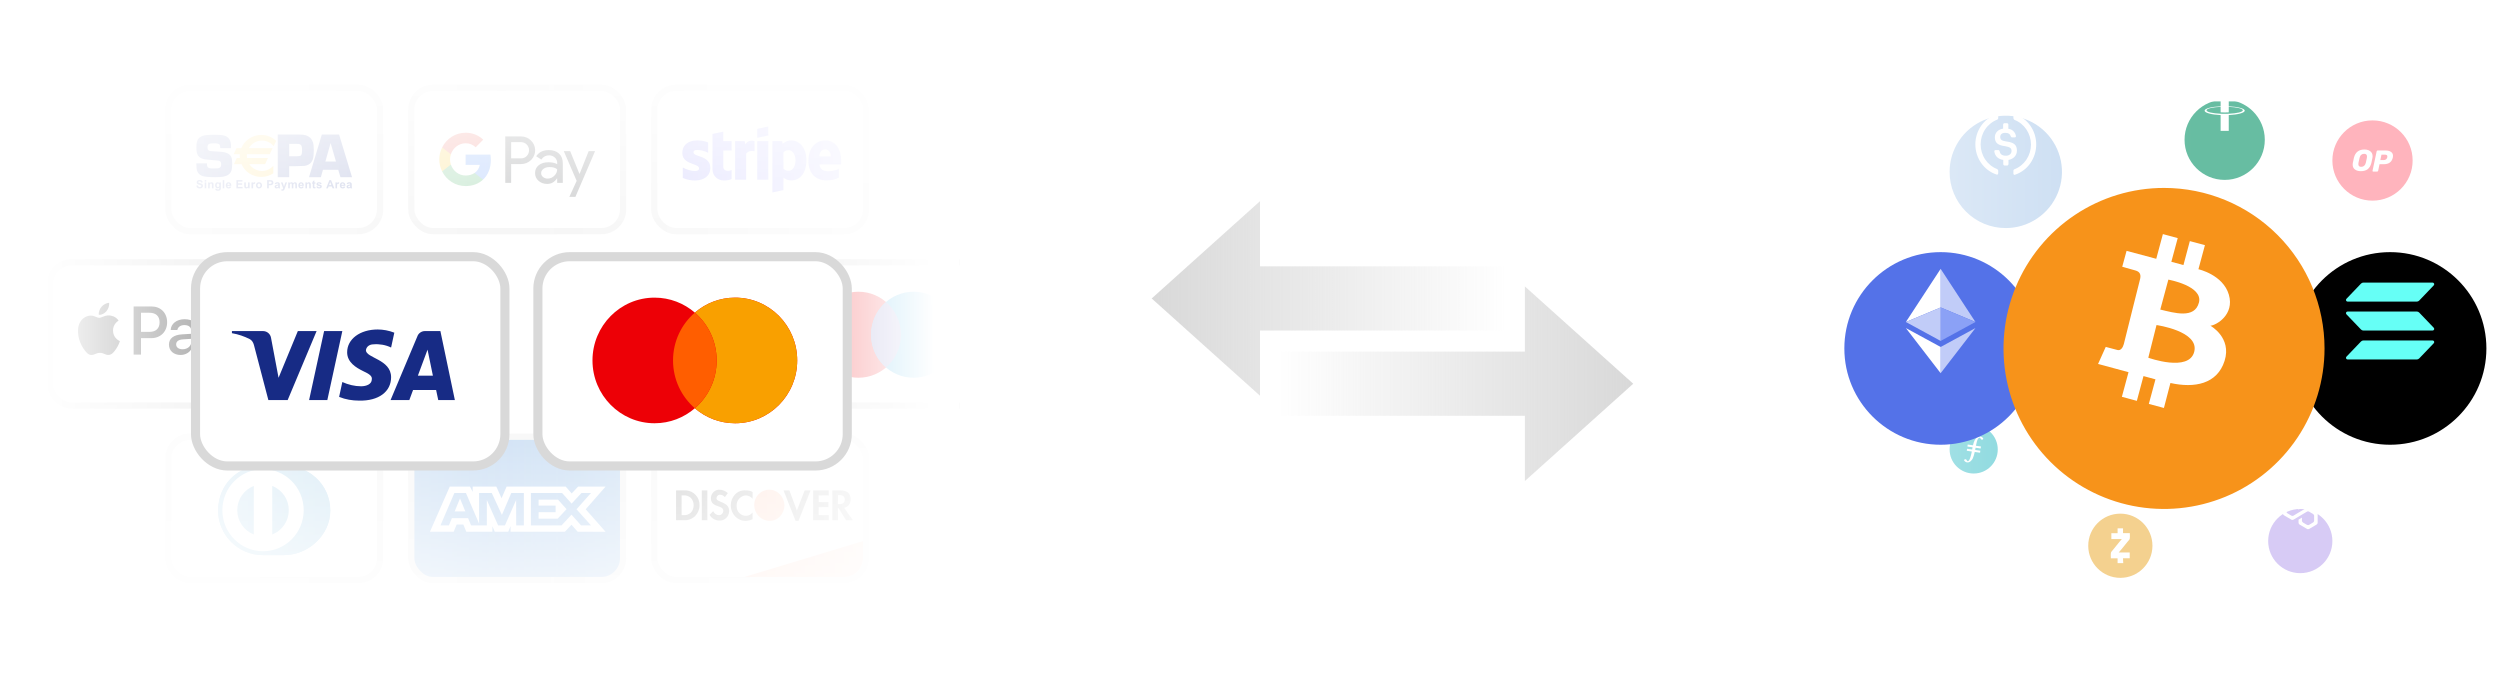 <svg xmlns="http://www.w3.org/2000/svg" width="456" height="125" fill="none" viewBox="0 0 456 125"><g clip-path="url(#clip0_981_50991)"><g opacity=".3"><rect width="38.639" height="26.138" x="30.694" y="16.019" fill="#fff" stroke="#D9D9D9" stroke-width="1.136" rx="3.978"/><path fill="#10298E" fill-rule="evenodd" d="M52.753 28.506H54.055C54.468 28.491 54.719 28.459 54.81 28.41C54.933 28.342 55.016 28.206 55.057 28.001C55.084 27.865 55.097 27.663 55.097 27.395C55.097 27.066 55.071 26.822 55.018 26.663C54.943 26.44 54.763 26.304 54.478 26.255C54.422 26.248 54.287 26.244 54.073 26.244H52.753V28.506ZM50.664 32.317V24.543H54.556C55.089 24.543 55.497 24.586 55.776 24.673C56.417 24.874 56.846 25.286 57.066 25.907C57.18 26.234 57.236 26.725 57.236 27.381C57.236 28.169 57.173 28.736 57.049 29.081C56.799 29.764 56.285 30.157 55.509 30.259C55.418 30.274 55.03 30.288 54.345 30.298L53.998 30.31H52.752V32.317H50.664ZM40.175 27.023H42.118C42.13 26.851 42.137 26.722 42.137 26.636C42.137 25.589 41.714 24.951 40.868 24.724C40.522 24.631 39.941 24.584 39.125 24.584C38.607 24.584 38.136 24.602 37.711 24.64C37.201 24.681 36.782 24.818 36.454 25.053C36.23 25.205 36.068 25.429 35.968 25.723C35.867 26.017 35.817 26.408 35.817 26.895C35.817 27.535 35.91 28.014 36.096 28.33C36.308 28.702 36.732 28.947 37.368 29.067C37.609 29.108 38.041 29.151 38.662 29.195C39.435 29.247 39.869 29.288 39.962 29.318C40.211 29.393 40.336 29.601 40.336 29.943C40.336 30.096 40.321 30.221 40.291 30.317C40.235 30.474 40.118 30.587 39.939 30.658C39.839 30.695 39.606 30.714 39.242 30.714H38.527C38.337 30.71 38.175 30.675 38.041 30.608C37.848 30.512 37.751 30.294 37.751 29.957L37.751 29.795H35.808C35.808 30.428 35.854 30.88 35.947 31.151C36.115 31.639 36.462 31.962 36.987 32.122C37.415 32.252 38.174 32.317 39.262 32.317C39.914 32.317 40.399 32.287 40.716 32.228C41.472 32.086 41.958 31.75 42.175 31.217C42.294 30.926 42.354 30.468 42.354 29.842C42.354 29.57 42.341 29.326 42.314 29.11C42.27 28.749 42.13 28.456 41.894 28.233C41.596 27.946 41.114 27.769 40.45 27.702C40.241 27.679 39.716 27.64 38.876 27.584L38.484 27.556C38.312 27.545 38.174 27.508 38.07 27.445C37.924 27.355 37.851 27.169 37.851 26.886C37.851 26.573 37.933 26.37 38.097 26.277C38.261 26.184 38.598 26.137 39.105 26.137C39.628 26.137 39.947 26.218 40.062 26.38C40.137 26.489 40.175 26.703 40.175 27.023ZM35.815 33.859L36.106 33.83C36.124 33.928 36.159 34 36.213 34.046C36.267 34.093 36.339 34.116 36.43 34.116C36.526 34.116 36.599 34.095 36.648 34.054C36.697 34.013 36.721 33.965 36.721 33.91C36.721 33.875 36.711 33.845 36.691 33.82C36.67 33.796 36.634 33.774 36.583 33.756C36.548 33.744 36.468 33.722 36.344 33.691C36.184 33.652 36.072 33.603 36.007 33.545C35.916 33.464 35.871 33.364 35.871 33.247C35.871 33.171 35.892 33.101 35.935 33.035C35.978 32.969 36.039 32.919 36.12 32.885C36.201 32.851 36.298 32.833 36.412 32.833C36.598 32.833 36.738 32.874 36.832 32.956C36.926 33.038 36.975 33.148 36.98 33.284L36.68 33.296C36.667 33.22 36.64 33.165 36.597 33.131C36.555 33.098 36.492 33.081 36.408 33.081C36.321 33.081 36.253 33.099 36.204 33.135C36.172 33.158 36.156 33.188 36.156 33.227C36.156 33.262 36.171 33.292 36.201 33.317C36.238 33.349 36.33 33.382 36.476 33.416C36.621 33.45 36.729 33.486 36.798 33.523C36.868 33.56 36.923 33.61 36.962 33.674C37.002 33.739 37.021 33.818 37.021 33.912C37.021 33.997 36.998 34.077 36.95 34.151C36.903 34.226 36.836 34.281 36.75 34.318C36.664 34.354 36.556 34.372 36.427 34.372C36.24 34.372 36.096 34.328 35.995 34.241C35.895 34.154 35.834 34.026 35.815 33.859ZM37.333 33.269H37.618V34.345H37.333V33.269ZM37.333 32.86H37.618V33.122H37.333V32.86ZM38.664 34.346H38.95V33.676C38.95 33.593 38.945 33.529 38.934 33.484C38.924 33.439 38.905 33.399 38.879 33.364C38.852 33.329 38.813 33.3 38.761 33.278C38.709 33.255 38.652 33.243 38.589 33.243C38.447 33.243 38.329 33.305 38.235 33.428V33.27H37.97V34.346H38.255V33.858C38.255 33.737 38.263 33.654 38.277 33.61C38.292 33.565 38.318 33.529 38.357 33.502C38.396 33.475 38.44 33.462 38.489 33.462C38.527 33.462 38.56 33.471 38.587 33.49C38.615 33.509 38.634 33.535 38.646 33.57C38.658 33.604 38.664 33.679 38.664 33.795V34.346ZM39.527 33.785C39.527 33.899 39.549 33.983 39.593 34.036C39.637 34.09 39.691 34.116 39.755 34.116C39.824 34.116 39.882 34.089 39.93 34.034C39.977 33.98 40.001 33.899 40.001 33.792C40.001 33.68 39.978 33.597 39.933 33.543C39.887 33.489 39.83 33.462 39.76 33.462C39.693 33.462 39.637 33.488 39.593 33.541C39.549 33.595 39.527 33.676 39.527 33.785ZM39.271 34.416L39.595 34.452C39.6 34.492 39.613 34.52 39.632 34.535C39.66 34.556 39.702 34.567 39.76 34.567C39.835 34.567 39.891 34.556 39.928 34.533C39.953 34.519 39.972 34.495 39.985 34.462C39.994 34.438 39.998 34.394 39.998 34.331L39.999 34.174C39.915 34.288 39.808 34.346 39.678 34.346C39.534 34.346 39.419 34.285 39.335 34.162C39.269 34.065 39.236 33.945 39.236 33.801C39.236 33.62 39.279 33.482 39.366 33.386C39.453 33.291 39.56 33.243 39.689 33.243C39.822 33.243 39.932 33.302 40.019 33.419V33.27H40.283V34.237C40.283 34.364 40.273 34.459 40.252 34.522C40.231 34.585 40.202 34.635 40.164 34.67C40.126 34.706 40.075 34.734 40.012 34.755C39.949 34.775 39.869 34.785 39.773 34.785C39.59 34.785 39.461 34.754 39.385 34.691C39.308 34.628 39.27 34.548 39.27 34.451C39.27 34.442 39.27 34.43 39.271 34.416ZM40.911 32.86H40.625V34.346H40.911V32.86ZM41.905 33.718C41.903 33.634 41.882 33.571 41.841 33.527C41.8 33.483 41.751 33.462 41.692 33.462C41.63 33.462 41.578 33.485 41.537 33.531C41.497 33.577 41.477 33.639 41.477 33.718H41.905ZM41.89 34.007L42.172 34.054C42.136 34.158 42.078 34.237 41.999 34.291C41.92 34.345 41.822 34.372 41.703 34.372C41.516 34.372 41.377 34.311 41.287 34.188C41.216 34.09 41.181 33.966 41.181 33.816C41.181 33.637 41.227 33.497 41.321 33.395C41.414 33.294 41.532 33.243 41.675 33.243C41.835 33.243 41.962 33.297 42.054 33.403C42.147 33.509 42.191 33.672 42.187 33.892H41.472C41.474 33.977 41.497 34.042 41.541 34.09C41.586 34.137 41.641 34.16 41.707 34.16C41.752 34.16 41.79 34.148 41.82 34.124C41.851 34.1 41.874 34.061 41.89 34.007ZM43.121 32.86V34.346H44.248V34.095H43.421V33.691H44.163V33.441H43.421V33.111H44.218V32.86H43.121ZM45.268 34.345V34.184C45.229 34.242 45.177 34.287 45.113 34.321C45.049 34.355 44.982 34.372 44.911 34.372C44.839 34.372 44.774 34.356 44.716 34.324C44.659 34.292 44.617 34.248 44.592 34.19C44.566 34.133 44.553 34.053 44.553 33.952V33.27H44.838V33.764C44.838 33.916 44.843 34.009 44.854 34.043C44.864 34.077 44.884 34.104 44.911 34.124C44.939 34.144 44.974 34.154 45.017 34.154C45.065 34.154 45.109 34.141 45.147 34.114C45.186 34.087 45.212 34.054 45.226 34.014C45.24 33.975 45.247 33.878 45.247 33.724V33.27H45.533V34.345H45.268ZM45.875 34.346H46.16V34.013C46.16 33.83 46.168 33.709 46.184 33.652C46.2 33.595 46.222 33.555 46.25 33.533C46.277 33.511 46.311 33.5 46.351 33.5C46.392 33.5 46.437 33.516 46.485 33.547L46.572 33.297C46.512 33.261 46.45 33.243 46.385 33.243C46.339 33.243 46.298 33.255 46.262 33.279C46.225 33.303 46.185 33.351 46.139 33.423V33.27H45.875V34.346ZM46.979 33.808C46.979 33.915 47.004 33.997 47.055 34.054C47.105 34.111 47.168 34.14 47.242 34.14C47.317 34.14 47.379 34.111 47.43 34.054C47.48 33.997 47.505 33.915 47.505 33.806C47.505 33.7 47.48 33.619 47.43 33.562C47.379 33.505 47.317 33.477 47.242 33.477C47.168 33.477 47.105 33.505 47.055 33.562C47.004 33.619 46.979 33.701 46.979 33.808ZM46.687 33.793C46.687 33.698 46.71 33.606 46.757 33.517C46.803 33.428 46.869 33.36 46.955 33.314C47.04 33.267 47.136 33.243 47.241 33.243C47.403 33.243 47.537 33.296 47.641 33.403C47.745 33.509 47.797 33.643 47.797 33.805C47.797 33.968 47.744 34.104 47.639 34.211C47.534 34.319 47.402 34.372 47.243 34.372C47.144 34.372 47.05 34.35 46.961 34.305C46.871 34.261 46.803 34.195 46.757 34.108C46.71 34.022 46.687 33.917 46.687 33.793ZM49.026 33.535V33.111H49.17C49.278 33.111 49.349 33.114 49.385 33.121C49.434 33.13 49.474 33.152 49.505 33.187C49.537 33.223 49.553 33.267 49.553 33.322C49.553 33.366 49.541 33.405 49.519 33.438C49.496 33.472 49.465 33.496 49.426 33.512C49.386 33.528 49.307 33.535 49.189 33.535H49.026ZM48.726 32.86V34.346H49.026V33.786H49.221C49.356 33.786 49.46 33.779 49.531 33.764C49.584 33.753 49.636 33.729 49.686 33.694C49.737 33.658 49.779 33.609 49.812 33.547C49.845 33.485 49.862 33.408 49.862 33.317C49.862 33.199 49.833 33.102 49.776 33.028C49.718 32.953 49.647 32.905 49.562 32.882C49.507 32.867 49.388 32.86 49.206 32.86H48.726ZM50.758 33.83C50.722 33.842 50.664 33.857 50.586 33.874C50.507 33.891 50.455 33.907 50.431 33.924C50.394 33.95 50.376 33.984 50.376 34.024C50.376 34.064 50.391 34.099 50.42 34.128C50.45 34.157 50.487 34.172 50.533 34.172C50.584 34.172 50.633 34.155 50.679 34.121C50.714 34.095 50.736 34.064 50.747 34.026C50.755 34.002 50.758 33.956 50.758 33.887V33.83ZM50.376 33.597L50.12 33.55C50.149 33.446 50.199 33.369 50.27 33.319C50.34 33.269 50.446 33.243 50.585 33.243C50.712 33.243 50.807 33.258 50.869 33.288C50.931 33.319 50.975 33.357 51 33.403C51.025 33.45 51.038 33.535 51.038 33.659L51.035 33.992C51.035 34.086 51.039 34.156 51.049 34.201C51.058 34.246 51.075 34.294 51.1 34.346H50.817C50.81 34.327 50.801 34.3 50.79 34.263C50.785 34.246 50.782 34.235 50.78 34.23C50.731 34.277 50.679 34.313 50.624 34.337C50.569 34.361 50.51 34.372 50.447 34.372C50.337 34.372 50.249 34.342 50.186 34.282C50.122 34.222 50.09 34.145 50.09 34.053C50.09 33.993 50.105 33.938 50.134 33.891C50.163 33.843 50.204 33.806 50.256 33.781C50.308 33.756 50.384 33.733 50.482 33.714C50.615 33.689 50.707 33.666 50.758 33.644V33.615C50.758 33.56 50.745 33.52 50.718 33.497C50.691 33.473 50.639 33.462 50.564 33.462C50.513 33.462 50.474 33.472 50.445 33.492C50.416 33.512 50.393 33.547 50.376 33.597ZM51.546 33.27H51.243L51.652 34.348C51.636 34.409 51.611 34.459 51.579 34.499C51.547 34.538 51.498 34.558 51.432 34.558C51.396 34.558 51.355 34.553 51.31 34.544L51.337 34.767C51.39 34.779 51.444 34.785 51.498 34.785C51.552 34.785 51.601 34.779 51.644 34.767C51.687 34.756 51.723 34.74 51.752 34.719C51.782 34.698 51.808 34.671 51.83 34.638C51.853 34.605 51.877 34.557 51.902 34.494L52.349 33.27H52.055L51.803 34.033L51.546 33.27ZM52.572 33.27H52.834V33.417C52.928 33.301 53.04 33.243 53.17 33.243C53.239 33.243 53.299 33.258 53.349 33.286C53.4 33.315 53.442 33.358 53.474 33.415C53.521 33.358 53.572 33.315 53.627 33.286C53.682 33.258 53.74 33.243 53.802 33.243C53.882 33.243 53.948 33.26 54.003 33.292C54.058 33.324 54.099 33.371 54.126 33.433C54.145 33.479 54.155 33.554 54.155 33.657V34.346H53.87V33.73C53.87 33.623 53.86 33.554 53.84 33.523C53.814 33.482 53.773 33.462 53.719 33.462C53.679 33.462 53.642 33.474 53.607 33.498C53.572 33.523 53.546 33.558 53.531 33.605C53.515 33.652 53.508 33.727 53.508 33.828V34.346H53.222V33.755C53.222 33.65 53.217 33.582 53.207 33.552C53.197 33.521 53.181 33.499 53.16 33.484C53.139 33.469 53.11 33.462 53.074 33.462C53.03 33.462 52.99 33.473 52.955 33.497C52.92 33.521 52.895 33.555 52.88 33.6C52.865 33.644 52.857 33.718 52.857 33.822V34.346H52.572V33.27ZM55.074 33.527C55.114 33.571 55.136 33.634 55.138 33.718H54.71C54.71 33.639 54.73 33.577 54.77 33.531C54.811 33.485 54.863 33.462 54.925 33.462C54.983 33.462 55.033 33.483 55.074 33.527ZM55.406 34.054L55.123 34.007C55.108 34.061 55.085 34.1 55.054 34.124C55.023 34.148 54.986 34.16 54.941 34.16C54.874 34.16 54.819 34.137 54.775 34.09C54.731 34.042 54.708 33.977 54.706 33.892H55.421C55.425 33.672 55.38 33.509 55.288 33.403C55.195 33.297 55.069 33.243 54.908 33.243C54.766 33.243 54.648 33.294 54.554 33.395C54.461 33.497 54.414 33.637 54.414 33.816C54.414 33.966 54.45 34.09 54.521 34.188C54.611 34.311 54.749 34.372 54.937 34.372C55.055 34.372 55.154 34.345 55.233 34.291C55.312 34.237 55.369 34.158 55.406 34.054ZM56.691 34.346H56.406V33.795C56.406 33.679 56.399 33.604 56.387 33.57C56.375 33.535 56.356 33.509 56.328 33.49C56.301 33.471 56.268 33.462 56.23 33.462C56.181 33.462 56.137 33.475 56.098 33.502C56.059 33.529 56.033 33.565 56.018 33.61C56.004 33.654 55.996 33.737 55.996 33.858V34.346H55.711V33.27H55.976V33.428C56.07 33.305 56.188 33.243 56.33 33.243C56.392 33.243 56.45 33.255 56.502 33.278C56.554 33.3 56.593 33.329 56.62 33.364C56.646 33.399 56.665 33.439 56.675 33.484C56.686 33.529 56.691 33.593 56.691 33.676V34.346ZM57.533 33.497V33.27H57.339V32.887L57.053 33.055V33.27H56.924V33.497H57.053V33.967C57.053 34.068 57.056 34.135 57.063 34.168C57.07 34.215 57.083 34.252 57.102 34.279C57.121 34.307 57.151 34.329 57.192 34.346C57.233 34.364 57.279 34.372 57.33 34.372C57.413 34.372 57.488 34.358 57.554 34.33L57.529 34.109C57.48 34.127 57.442 34.136 57.416 34.136C57.398 34.136 57.382 34.132 57.369 34.122C57.356 34.113 57.348 34.101 57.344 34.086C57.341 34.072 57.339 34.02 57.339 33.932V33.497H57.533ZM57.694 34.042L57.979 33.998C57.991 34.053 58.016 34.095 58.053 34.123C58.09 34.152 58.142 34.166 58.208 34.166C58.282 34.166 58.337 34.152 58.374 34.125C58.399 34.106 58.412 34.081 58.412 34.049C58.412 34.027 58.405 34.009 58.391 33.995C58.377 33.981 58.345 33.968 58.296 33.957C58.065 33.906 57.919 33.859 57.857 33.817C57.772 33.759 57.729 33.678 57.729 33.575C57.729 33.481 57.766 33.403 57.84 33.339C57.914 33.275 58.028 33.243 58.184 33.243C58.331 33.243 58.441 33.267 58.513 33.315C58.585 33.363 58.635 33.433 58.662 33.526L58.394 33.577C58.382 33.535 58.36 33.502 58.328 33.48C58.295 33.458 58.249 33.447 58.189 33.447C58.114 33.447 58.059 33.457 58.027 33.478C58.005 33.493 57.994 33.513 57.994 33.536C57.994 33.557 58.003 33.574 58.022 33.589C58.048 33.608 58.137 33.635 58.289 33.669C58.441 33.704 58.547 33.746 58.608 33.797C58.667 33.848 58.697 33.919 58.697 34.01C58.697 34.109 58.656 34.194 58.574 34.265C58.491 34.337 58.37 34.372 58.208 34.372C58.062 34.372 57.946 34.343 57.861 34.283C57.776 34.224 57.72 34.144 57.694 34.042ZM60.227 33.208L60.434 33.759H60.027L60.227 33.208ZM60.661 34.346H60.984L60.386 32.86H60.07L59.495 34.346H59.813L59.935 34.01H60.533L60.661 34.346ZM61.474 34.346H61.189V33.27H61.454V33.423C61.499 33.351 61.54 33.303 61.576 33.279C61.612 33.255 61.653 33.243 61.699 33.243C61.764 33.243 61.826 33.261 61.886 33.297L61.8 33.547C61.752 33.516 61.707 33.5 61.666 33.5C61.625 33.5 61.592 33.511 61.564 33.533C61.536 33.555 61.514 33.595 61.498 33.652C61.482 33.709 61.474 33.83 61.474 34.013V34.346ZM62.646 33.527C62.687 33.571 62.708 33.634 62.71 33.718H62.283C62.282 33.639 62.302 33.577 62.343 33.531C62.383 33.485 62.435 33.462 62.497 33.462C62.556 33.462 62.605 33.483 62.646 33.527ZM62.978 34.054L62.696 34.007C62.68 34.061 62.657 34.1 62.626 34.124C62.596 34.148 62.558 34.16 62.513 34.16C62.447 34.16 62.392 34.137 62.347 34.09C62.303 34.042 62.28 33.977 62.278 33.892H62.993C62.997 33.672 62.953 33.509 62.86 33.403C62.767 33.297 62.641 33.243 62.481 33.243C62.338 33.243 62.22 33.294 62.127 33.395C62.033 33.497 61.986 33.637 61.986 33.816C61.986 33.966 62.022 34.09 62.093 34.188C62.183 34.311 62.322 34.372 62.509 34.372C62.628 34.372 62.726 34.345 62.805 34.291C62.884 34.237 62.942 34.158 62.978 34.054ZM63.877 33.83C63.841 33.842 63.783 33.857 63.705 33.874C63.626 33.891 63.575 33.907 63.55 33.924C63.513 33.95 63.495 33.984 63.495 34.024C63.495 34.064 63.51 34.099 63.539 34.128C63.569 34.157 63.606 34.172 63.652 34.172C63.703 34.172 63.752 34.155 63.799 34.121C63.833 34.095 63.855 34.064 63.866 34.026C63.874 34.002 63.877 33.956 63.877 33.887V33.83ZM63.495 33.597L63.239 33.55C63.268 33.446 63.318 33.369 63.389 33.319C63.459 33.269 63.565 33.243 63.704 33.243C63.831 33.243 63.926 33.258 63.988 33.288C64.05 33.319 64.094 33.357 64.119 33.403C64.144 33.45 64.157 33.535 64.157 33.659L64.154 33.992C64.154 34.086 64.159 34.156 64.168 34.201C64.177 34.246 64.194 34.294 64.219 34.346H63.936C63.929 34.327 63.92 34.3 63.909 34.263C63.904 34.246 63.901 34.235 63.899 34.23C63.85 34.277 63.798 34.313 63.743 34.337C63.688 34.361 63.629 34.372 63.566 34.372C63.456 34.372 63.368 34.342 63.305 34.282C63.241 34.222 63.209 34.145 63.209 34.053C63.209 33.993 63.224 33.938 63.253 33.891C63.282 33.843 63.323 33.806 63.375 33.781C63.427 33.756 63.503 33.733 63.601 33.714C63.734 33.689 63.826 33.666 63.877 33.644V33.615C63.877 33.56 63.864 33.52 63.837 33.497C63.81 33.473 63.758 33.462 63.683 33.462C63.632 33.462 63.593 33.472 63.564 33.492C63.536 33.512 63.512 33.547 63.495 33.597ZM60.302 26.088L61.281 29.459H59.352L60.302 26.088ZM58.903 30.974H61.696L62.094 32.317H64.21L61.849 24.543H58.698L56.366 32.317H58.528L58.903 30.974Z" clip-rule="evenodd"/><path fill="#FFBE00" fill-rule="evenodd" d="M47.781 25.637C48.642 25.637 49.411 26.034 49.917 26.657L50.367 25.69C49.663 25.023 48.704 24.612 47.647 24.612C46.001 24.612 44.593 25.608 44.015 27.017H43.137L42.619 28.131H43.748C43.74 28.234 43.734 28.337 43.734 28.443C43.734 28.57 43.741 28.696 43.754 28.821H43.186L42.667 29.935H44.042C44.636 31.309 46.027 32.273 47.647 32.273C48.464 32.273 49.221 32.028 49.849 31.61V30.245C49.343 30.821 48.604 31.185 47.781 31.185C46.818 31.185 45.971 30.688 45.478 29.935H48.356L48.875 28.821H45.054C45.034 28.687 45.024 28.55 45.024 28.41C45.024 28.316 45.029 28.223 45.038 28.131H49.196L49.714 27.017H45.397C45.875 26.192 46.763 25.637 47.781 25.637Z" clip-rule="evenodd"/><rect width="38.639" height="26.138" x="75.016" y="16.019" fill="#fff" stroke="#D9D9D9" stroke-width="1.136" rx="3.978"/><path fill="#3C4043" fill-rule="evenodd" d="M93.233 33.36V29.926H95.005C95.731 29.926 96.344 29.683 96.844 29.203L96.963 29.082C97.876 28.088 97.816 26.541 96.844 25.621C96.357 25.135 95.691 24.871 95.005 24.885H92.161V33.36H93.233ZM93.233 28.885V25.925H95.032C95.418 25.925 95.785 26.074 96.058 26.344C96.638 26.912 96.651 27.858 96.091 28.446C95.818 28.736 95.432 28.899 95.032 28.885H93.233ZM101.966 28.014C101.507 27.588 100.88 27.372 100.088 27.372C99.069 27.372 98.302 27.75 97.796 28.5L98.742 29.102C99.088 28.588 99.561 28.331 100.161 28.331C100.541 28.331 100.907 28.473 101.193 28.73C101.473 28.973 101.633 29.325 101.633 29.697V29.947C101.22 29.717 100.701 29.595 100.061 29.595C99.315 29.595 98.715 29.771 98.269 30.129C97.823 30.487 97.596 30.96 97.596 31.562C97.583 32.109 97.816 32.63 98.229 32.981C98.649 33.359 99.182 33.549 99.808 33.549C100.547 33.549 101.134 33.218 101.58 32.555H101.626V33.359H102.652V29.784C102.652 29.034 102.426 28.44 101.966 28.014ZM99.055 32.292C98.836 32.13 98.702 31.866 98.702 31.582C98.702 31.265 98.849 31.001 99.135 30.792C99.428 30.582 99.795 30.474 100.228 30.474C100.828 30.467 101.294 30.602 101.627 30.873C101.627 31.332 101.447 31.731 101.094 32.069C100.774 32.393 100.341 32.576 99.888 32.576C99.588 32.583 99.295 32.481 99.055 32.292ZM104.957 35.907L108.541 27.561H107.375L105.716 31.724H105.696L103.998 27.561H102.832L105.183 32.988L103.851 35.907H104.957Z" clip-rule="evenodd"/><path fill="#4285F4" d="M89.53 29.183C89.53 28.851 89.504 28.52 89.45 28.196H84.927V30.068H87.519C87.412 30.669 87.066 31.21 86.559 31.548V32.764H88.105C89.011 31.92 89.53 30.669 89.53 29.183Z"/><path fill="#34A853" d="M84.928 33.94C86.22 33.94 87.313 33.508 88.105 32.764L86.56 31.548C86.127 31.845 85.574 32.014 84.928 32.014C83.675 32.014 82.616 31.156 82.237 30.007H80.644V31.264C81.457 32.906 83.116 33.94 84.928 33.94Z"/><path fill="#FBBC04" d="M82.236 30.007C82.037 29.406 82.037 28.75 82.236 28.142V26.892H80.644C79.958 28.264 79.958 29.886 80.644 31.257L82.236 30.007Z"/><path fill="#EA4335" d="M84.928 26.134C85.614 26.121 86.273 26.384 86.766 26.864L88.139 25.472C87.266 24.648 86.12 24.195 84.928 24.208C83.116 24.208 81.457 25.249 80.644 26.891L82.237 28.148C82.616 26.993 83.675 26.134 84.928 26.134Z"/><rect width="38.639" height="26.138" x="119.337" y="16.019" fill="#fff" stroke="#D9D9D9" stroke-width="1.136" rx="3.978"/><path fill="#6461FC" fill-rule="evenodd" d="M140.14 24.703L138.12 25.137V23.499L140.14 23.073V24.703ZM131.929 24.005L129.965 24.422L129.957 30.855C129.957 32.043 130.851 32.918 132.042 32.918C132.702 32.918 133.185 32.798 133.451 32.654V31.023C133.193 31.128 131.921 31.497 131.921 30.309V27.458H133.451V25.747H131.921L131.929 24.005ZM127.172 27.353C126.745 27.353 126.488 27.474 126.488 27.787C126.488 28.129 126.931 28.279 127.481 28.466C128.378 28.77 129.558 29.171 129.563 30.654C129.563 32.091 128.412 32.918 126.737 32.918C126.045 32.918 125.288 32.782 124.54 32.461V30.549C125.216 30.919 126.069 31.192 126.737 31.192C127.188 31.192 127.51 31.071 127.51 30.702C127.51 30.323 127.03 30.15 126.449 29.941C125.566 29.623 124.451 29.221 124.451 27.883C124.451 26.462 125.538 25.611 127.172 25.611C127.84 25.611 128.5 25.715 129.168 25.98V27.867C128.557 27.538 127.784 27.353 127.172 27.353ZM150.524 25.611C152.432 25.611 153.43 27.233 153.43 29.289C153.43 29.4 153.425 29.585 153.42 29.743C153.417 29.858 153.414 29.959 153.414 30.003H149.478C149.566 30.951 150.259 31.224 151.04 31.224C151.836 31.224 152.464 31.055 153.012 30.782V32.388C152.464 32.694 151.74 32.91 150.782 32.91C148.818 32.91 147.449 31.69 147.449 29.273C147.449 27.233 148.608 25.611 150.524 25.611ZM150.516 27.241C150.009 27.241 149.454 27.619 149.454 28.526H151.531C151.531 27.619 151.007 27.241 150.516 27.241ZM135.955 26.341L135.826 25.747H134.087V32.773H136.1V28.012C136.575 27.393 137.38 27.506 137.629 27.594V25.747C137.371 25.651 136.43 25.474 135.955 26.341ZM138.12 25.747H140.14V32.774H138.12V25.747ZM144.342 25.611C143.553 25.611 143.046 25.98 142.764 26.237L142.66 25.739H140.889V35.102L142.901 34.677L142.909 32.404C143.199 32.613 143.626 32.91 144.334 32.91C145.775 32.91 147.087 31.754 147.087 29.208C147.079 26.88 145.751 25.611 144.342 25.611ZM143.859 31.144C143.384 31.144 143.103 30.975 142.909 30.767L142.901 27.787C143.111 27.555 143.4 27.394 143.859 27.394C144.592 27.394 145.099 28.213 145.099 29.265C145.099 30.341 144.6 31.144 143.859 31.144Z" clip-rule="evenodd"/></g><rect width="38.639" height="26.138" x="9.101" y="47.841" fill="#fff" stroke="#D9D9D9" stroke-width="1.136" rx="3.978"/><path fill="#000" fill-rule="evenodd" d="M18.018 57.425C18.552 57.47 19.086 57.154 19.42 56.755C19.749 56.343 19.966 55.791 19.91 55.228C19.437 55.251 18.853 55.544 18.519 55.955C18.213 56.309 17.951 56.884 18.018 57.425ZM24.372 64.68V55.898H27.628C29.308 55.898 30.482 57.07 30.482 58.782C30.482 60.495 29.286 61.677 27.583 61.677H25.719V64.68H24.372ZM19.904 57.532C19.434 57.504 19.004 57.675 18.658 57.813C18.434 57.901 18.245 57.977 18.102 57.977C17.94 57.977 17.743 57.897 17.522 57.809L17.522 57.809C17.233 57.692 16.902 57.559 16.555 57.565C15.759 57.577 15.019 58.033 14.613 58.76C13.778 60.213 14.396 62.364 15.203 63.547C15.598 64.133 16.071 64.775 16.694 64.753C16.968 64.742 17.165 64.657 17.369 64.57C17.604 64.469 17.848 64.364 18.23 64.364C18.598 64.364 18.831 64.466 19.055 64.564C19.268 64.657 19.473 64.747 19.776 64.741C20.422 64.73 20.828 64.156 21.223 63.57C21.649 62.941 21.837 62.327 21.865 62.234L21.869 62.224C21.868 62.223 21.863 62.22 21.853 62.216C21.711 62.15 20.622 61.645 20.611 60.292C20.601 59.155 21.475 58.58 21.613 58.489C21.621 58.483 21.627 58.48 21.629 58.478C21.073 57.644 20.205 57.554 19.904 57.532ZM32.941 64.747C33.787 64.747 34.572 64.313 34.928 63.626H34.956V64.68H36.202V60.309C36.202 59.041 35.201 58.224 33.659 58.224C32.229 58.224 31.172 59.053 31.133 60.19H32.346C32.446 59.65 32.941 59.295 33.62 59.295C34.444 59.295 34.906 59.683 34.906 60.399V60.883L33.225 60.984C31.662 61.08 30.816 61.728 30.816 62.855C30.816 63.992 31.689 64.747 32.941 64.747ZM33.303 63.705C32.586 63.705 32.129 63.356 32.129 62.821C32.129 62.269 32.569 61.948 33.409 61.897L34.906 61.801V62.297C34.906 63.12 34.216 63.705 33.303 63.705ZM40.337 65.023C39.797 66.561 39.18 67.067 37.866 67.067C37.766 67.067 37.432 67.056 37.355 67.034V65.981C37.438 65.992 37.644 66.003 37.749 66.003C38.345 66.003 38.679 65.749 38.885 65.091L39.007 64.702L36.726 58.309H38.133L39.719 63.496H39.747L41.333 58.309H42.702L40.337 65.023ZM25.719 57.048H27.272C28.44 57.048 29.108 57.678 29.108 58.788C29.108 59.898 28.44 60.534 27.266 60.534H25.719V57.048Z" clip-rule="evenodd"/><rect width="38.639" height="26.138" x="142.066" y="47.841" fill="#fff" stroke="#D9D9D9" stroke-width="1.136" rx="3.978"/><path fill="#ED0006" d="M164.335 61.055C164.335 65.388 160.863 68.9 156.58 68.9C152.297 68.9 148.825 65.388 148.825 61.055C148.825 56.722 152.297 53.21 156.58 53.21C160.863 53.21 164.335 56.722 164.335 61.055Z"/><path fill="#0099DF" d="M174.395 61.055C174.395 65.388 170.924 68.9 166.641 68.9C162.358 68.9 158.886 65.388 158.886 61.055C158.886 56.722 162.358 53.21 166.641 53.21C170.924 53.21 174.395 56.722 174.395 61.055Z"/><path fill="#6C6BBD" fill-rule="evenodd" d="M161.61 67.026C163.278 65.587 164.335 63.446 164.335 61.055C164.335 58.664 163.278 56.523 161.61 55.084C159.943 56.523 158.886 58.664 158.886 61.055C158.886 63.446 159.943 65.587 161.61 67.026Z" clip-rule="evenodd"/><g opacity=".3"><rect width="38.639" height="26.138" x="30.694" y="79.661" fill="#fff" stroke="#D9D9D9" stroke-width="1.136" rx="3.978"/><path fill="#0079BE" d="M51.769 101.253C56.198 101.275 60.241 97.608 60.241 93.147C60.241 88.269 56.198 84.898 51.769 84.899H47.957C43.475 84.898 39.785 88.27 39.785 93.147C39.785 97.609 43.475 101.275 47.957 101.253H51.769Z"/><path fill="#fff" d="M47.975 85.575C43.879 85.577 40.56 88.927 40.559 93.061C40.56 97.196 43.879 100.546 47.975 100.547C52.072 100.546 55.392 97.196 55.392 93.061C55.392 88.927 52.072 85.577 47.975 85.575ZM43.275 93.061C43.274 92.106 43.561 91.171 44.1 90.382C44.638 89.591 45.402 88.982 46.292 88.633V97.489C45.402 97.141 44.638 96.531 44.1 95.742C43.561 94.951 43.274 94.017 43.275 93.061ZM49.658 97.491V88.633C50.548 88.981 51.313 89.591 51.852 90.381C52.391 91.171 52.678 92.106 52.677 93.062C52.678 94.018 52.391 94.953 51.852 95.743C51.313 96.533 50.548 97.142 49.658 97.491Z"/><path fill="#0079BE" d="M51.769 101.253C56.198 101.275 60.241 97.608 60.241 93.147C60.241 88.269 56.198 84.898 51.769 84.899H47.957C43.475 84.898 39.785 88.27 39.785 93.147C39.785 97.609 43.475 101.275 47.957 101.253H51.769Z"/><path fill="#fff" d="M47.975 85.575C43.879 85.577 40.56 88.927 40.559 93.061C40.56 97.196 43.879 100.546 47.975 100.547C52.072 100.546 55.392 97.196 55.392 93.061C55.392 88.927 52.072 85.577 47.975 85.575ZM43.275 93.061C43.274 92.106 43.561 91.171 44.1 90.382C44.638 89.591 45.402 88.982 46.292 88.633V97.489C45.402 97.141 44.638 96.531 44.1 95.742C43.561 94.951 43.274 94.017 43.275 93.061ZM49.658 97.491V88.633C50.548 88.981 51.313 89.591 51.852 90.381C52.391 91.171 52.678 92.106 52.677 93.062C52.678 94.018 52.391 94.953 51.852 95.743C51.313 96.533 50.548 97.142 49.658 97.491Z"/><rect width="38.639" height="26.138" x="75.016" y="79.661" fill="#1F72CD" stroke="#D9D9D9" stroke-width="1.136" rx="3.978"/><path fill="#fff" fill-rule="evenodd" d="M82.04 88.752L78.425 96.988H82.753L83.289 95.675H84.516L85.052 96.988H89.816V95.986L90.24 96.988H92.705L93.129 95.965V96.988H103.036L104.241 95.709L105.369 96.988L110.458 96.999L106.831 92.893L110.458 88.752H105.448L104.275 90.008L103.183 88.752H92.405L91.479 90.878L90.532 88.752H86.213V89.721L85.733 88.752H82.04ZM96.834 89.922H102.524L104.264 91.857L106.06 89.922H107.8L105.156 92.892L107.8 95.828H105.981L104.241 93.871L102.436 95.828H96.834V89.922ZM98.24 92.225V91.146V91.145H101.789L103.338 92.87L101.721 94.605H98.24V93.427H101.343V92.225H98.24ZM82.877 89.922H84.987L87.385 95.506V89.922H89.696L91.548 93.926L93.255 89.922H95.554V95.831H94.155L94.144 91.201L92.104 95.831H90.852L88.801 91.201V95.831H85.923L85.377 94.507H82.429L81.884 95.83H80.342L82.877 89.922ZM82.932 93.282L83.904 90.922L84.874 93.282H82.932Z" clip-rule="evenodd"/><rect width="38.639" height="26.138" x="119.337" y="79.661" fill="#fff" stroke="#D9D9D9" stroke-width="1.136" rx="3.978"/><path fill="#FD6020" d="M135.816 105.231L157.408 98.697V101.822C157.408 103.705 155.882 105.231 153.999 105.231H135.816Z"/><path fill="#000" fill-rule="evenodd" d="M153.31 89.447C154.498 89.447 155.151 89.996 155.151 91.034C155.211 91.828 154.676 92.5 153.963 92.622L155.567 94.881H154.32L152.953 92.683H152.835V94.881H151.825V89.447H153.31ZM152.835 91.951H153.132C153.785 91.951 154.082 91.645 154.082 91.096C154.082 90.607 153.785 90.302 153.132 90.302H152.835V91.951ZM148.321 94.881H151.172V93.965H149.33V92.5H151.112V91.584H149.33V90.363H151.172V89.447H148.321V94.881ZM145.351 93.11L143.985 89.447H142.916L145.114 95.003H145.648L147.846 89.447H146.777L145.351 93.11ZM133.293 92.194C133.293 93.721 134.481 95.003 135.966 95.003C136.441 95.003 136.857 94.881 137.273 94.698V93.476C136.976 93.843 136.56 94.087 136.085 94.087C135.135 94.087 134.362 93.354 134.362 92.377V92.255C134.303 91.278 135.075 90.423 136.026 90.362C136.501 90.362 136.976 90.607 137.273 90.973V89.752C136.916 89.508 136.441 89.447 136.026 89.447C134.481 89.324 133.293 90.607 133.293 92.194ZM131.452 91.523C130.858 91.278 130.68 91.156 130.68 90.851C130.74 90.485 131.036 90.18 131.393 90.24C131.69 90.24 131.987 90.424 132.224 90.668L132.759 89.935C132.343 89.569 131.809 89.325 131.274 89.325C130.443 89.264 129.73 89.935 129.67 90.79V90.851C129.67 91.584 129.967 92.011 130.918 92.317C131.155 92.378 131.393 92.5 131.63 92.622C131.809 92.744 131.927 92.927 131.927 93.171C131.927 93.599 131.571 93.965 131.215 93.965H131.155C130.68 93.965 130.264 93.66 130.086 93.232L129.433 93.904C129.789 94.576 130.502 94.942 131.215 94.942C132.165 95.003 132.937 94.27 132.997 93.293V93.11C132.937 92.378 132.64 92.011 131.452 91.523ZM128.007 94.881H129.017V89.447H128.007V94.881ZM123.315 89.447H124.8H125.097C126.522 89.508 127.651 90.729 127.591 92.194C127.591 92.988 127.235 93.721 126.641 94.27C126.107 94.698 125.453 94.942 124.8 94.881H123.315V89.447ZM124.622 93.965C125.097 94.026 125.631 93.843 125.988 93.537C126.344 93.171 126.522 92.683 126.522 92.133C126.522 91.645 126.344 91.156 125.988 90.79C125.631 90.484 125.097 90.301 124.622 90.362H124.325V93.965H124.622Z" clip-rule="evenodd"/><path fill="#FD6020" fill-rule="evenodd" d="M140.302 89.321C138.817 89.321 137.57 90.542 137.57 92.129C137.57 93.656 138.758 94.938 140.302 94.999C141.846 95.06 143.034 93.778 143.094 92.191C143.034 90.603 141.846 89.321 140.302 89.321V89.321Z" clip-rule="evenodd"/></g><rect width="98.08" height="93.689" x="7.319" y="13.175" fill="url(#paint0_linear_981_50991)"/><rect width="95.153" height="93.689" x="87.833" y="13.175" fill="url(#paint1_linear_981_50991)"/><rect width="42.539" height="160.908" x="175.279" y="68.66" fill="url(#paint2_linear_981_50991)" opacity=".7" transform="rotate(90 175.279 68.66)"/><rect width="29.278" height="161.027" x="14.826" y="42.453" fill="url(#paint3_linear_981_50991)" opacity=".7" transform="rotate(-90 14.826 42.453)"/><g filter="url(#filter0_dd_981_50991)"><rect width="56.432" height="38.175" x="35.664" y="41.819" fill="#fff" stroke="#D9D9D9" stroke-width="1.66" rx="5.809"/><path fill="#172B85" fill-rule="evenodd" d="M52.47 67.973H48.95L46.312 57.906C46.186 57.442 45.92 57.033 45.529 56.84C44.553 56.355 43.477 55.969 42.303 55.774V55.387H47.972C48.755 55.387 49.342 55.969 49.44 56.645L50.809 63.908L54.326 55.387H57.748L52.47 67.973ZM59.704 67.973H56.38L59.117 55.387H62.441L59.704 67.973ZM66.741 58.874C66.839 58.196 67.425 57.808 68.11 57.808C69.186 57.711 70.358 57.906 71.336 58.389L71.923 55.679C70.945 55.291 69.869 55.097 68.892 55.097C65.667 55.097 63.319 56.84 63.319 59.26C63.319 61.1 64.982 62.067 66.156 62.649C67.425 63.23 67.914 63.617 67.817 64.198C67.817 65.069 66.839 65.457 65.862 65.457C64.689 65.457 63.515 65.166 62.441 64.681L61.854 67.393C63.028 67.876 64.297 68.071 65.471 68.071C69.088 68.166 71.336 66.425 71.336 63.81C71.336 60.518 66.741 60.325 66.741 58.874ZM82.968 67.973L80.329 55.387H77.494C76.907 55.387 76.32 55.774 76.125 56.355L71.238 67.973H74.659L75.342 66.134H79.546L79.937 67.973H82.968ZM77.983 58.777L78.959 63.52H76.222L77.983 58.777Z" clip-rule="evenodd"/></g><g filter="url(#filter1_dd_981_50991)"><rect width="56.432" height="38.175" x="98.11" y="41.819" fill="#fff" stroke="#D9D9D9" stroke-width="1.66" rx="5.809"/><path fill="#ED0006" fill-rule="evenodd" d="M134.088 72.202C140.343 72.202 145.413 67.073 145.413 60.745C145.413 54.417 140.343 49.288 134.088 49.288C131.284 49.288 128.719 50.318 126.741 52.025C124.763 50.318 122.198 49.288 119.395 49.288C113.14 49.288 108.069 54.417 108.069 60.745C108.069 67.073 113.14 72.202 119.395 72.202C122.198 72.202 124.763 71.172 126.741 69.465C128.719 71.172 131.284 72.202 134.088 72.202Z" clip-rule="evenodd"/><path fill="#F9A000" fill-rule="evenodd" d="M126.741 69.465C129.176 67.364 130.72 64.237 130.72 60.745C130.72 57.253 129.176 54.126 126.741 52.025C128.719 50.318 131.284 49.288 134.088 49.288C140.343 49.288 145.414 54.417 145.414 60.745C145.414 67.073 140.343 72.202 134.088 72.202C131.284 72.202 128.719 71.172 126.741 69.465Z" clip-rule="evenodd"/><path fill="#FF5E00" fill-rule="evenodd" d="M126.741 69.465C129.176 67.363 130.72 64.237 130.72 60.745C130.72 57.253 129.176 54.126 126.741 52.024C124.306 54.126 122.762 57.253 122.762 60.745C122.762 64.237 124.306 67.363 126.741 69.465Z" clip-rule="evenodd"/></g></g><path fill="url(#paint4_linear_981_50991)" d="M229.83 48.583L274.478 48.583V60.294L229.83 60.294V72.187L210.067 54.439L229.83 36.69V48.583Z"/><path fill="url(#paint5_linear_981_50991)" d="M278.138 75.847L233.489 75.847L233.489 64.136L278.138 64.136L278.138 52.243L297.9 69.992L278.138 87.74L278.138 75.847Z"/><g clip-path="url(#clip1_981_50991)"><g opacity=".6"><path fill="#ECB244" d="M386.75 105.4C389.984 105.4 392.606 102.778 392.606 99.544C392.606 96.31 389.984 93.689 386.75 93.689C383.516 93.689 380.895 96.31 380.895 99.544C380.895 102.778 383.516 105.4 386.75 105.4Z"/><path fill="#fff" d="M386.463 100.764H388.46V101.826H387.231C387.252 102.13 387.262 102.412 387.282 102.716H386.248V101.837H385.019C385.019 101.49 384.978 101.143 385.039 100.818C385.07 100.644 385.254 100.492 385.367 100.341C385.757 99.854 386.149 99.37 386.545 98.888C386.699 98.703 386.852 98.53 387.026 98.324H385.111V97.261H386.248V96.372H387.241V97.24H388.481C388.481 97.597 388.522 97.944 388.46 98.27C388.43 98.443 388.245 98.595 388.123 98.747C387.733 99.234 387.34 99.718 386.945 100.2C386.79 100.393 386.629 100.581 386.463 100.764Z"/></g><g opacity=".3"><path fill="#FF0420" d="M432.745 36.597C436.788 36.597 440.065 33.32 440.065 29.278C440.065 25.235 436.788 21.959 432.745 21.959C428.703 21.959 425.426 25.235 425.426 29.278C425.426 33.32 428.703 36.597 432.745 36.597Z"/><path fill="#fff" fill-rule="evenodd" d="M429.539 30.915C429.817 31.119 430.175 31.222 430.611 31.222C431.138 31.222 431.559 31.102 431.873 30.856C432.189 30.607 432.408 30.23 432.537 29.729C432.616 29.421 432.681 29.102 432.736 28.777C432.754 28.66 432.763 28.564 432.763 28.488C432.763 28.233 432.698 28.013 432.57 27.829C432.441 27.641 432.265 27.501 432.043 27.41C431.82 27.313 431.565 27.267 431.284 27.267C430.248 27.267 429.604 27.77 429.355 28.777C429.267 29.149 429.2 29.465 429.153 29.729C429.135 29.846 429.126 29.943 429.126 30.025C429.126 30.408 429.264 30.707 429.539 30.915ZM431.211 30.25C431.068 30.37 430.895 30.431 430.69 30.431C430.339 30.431 430.16 30.265 430.163 29.925C430.163 29.843 430.172 29.767 430.186 29.694C430.254 29.337 430.318 29.038 430.385 28.792C430.447 28.54 430.549 28.356 430.693 28.236C430.839 28.116 431.015 28.054 431.22 28.054C431.568 28.054 431.741 28.221 431.741 28.555C431.741 28.637 431.732 28.716 431.718 28.792C431.674 29.05 431.609 29.348 431.524 29.694C431.463 29.945 431.357 30.13 431.211 30.25ZM432.765 31.257C432.788 31.284 432.818 31.295 432.859 31.295H433.605C433.643 31.295 433.679 31.284 433.711 31.257C433.746 31.231 433.763 31.199 433.772 31.158L434.024 29.954H434.765C435.245 29.954 435.623 29.855 435.898 29.653C436.179 29.451 436.363 29.14 436.454 28.719C436.475 28.619 436.486 28.523 436.486 28.432C436.486 28.113 436.36 27.87 436.112 27.7C435.866 27.533 435.541 27.448 435.134 27.448H433.673C433.635 27.448 433.599 27.46 433.567 27.486C433.532 27.512 433.512 27.545 433.506 27.586L432.747 31.158C432.742 31.196 432.747 31.228 432.765 31.257ZM435.204 29.07C435.09 29.155 434.958 29.196 434.803 29.196H434.173L434.381 28.212H435.04C435.189 28.212 435.298 28.241 435.359 28.3C435.421 28.356 435.453 28.438 435.453 28.543C435.453 28.59 435.447 28.645 435.435 28.707C435.397 28.865 435.321 28.985 435.204 29.07Z" clip-rule="evenodd"/></g><g opacity=".3"><g filter="url(#filter2_dd_981_50991)"><path fill="#2775CA" d="M365.855 36.597C367.882 36.597 369.863 35.996 371.548 34.87C373.233 33.744 374.547 32.144 375.322 30.271C376.098 28.399 376.301 26.338 375.905 24.351C375.51 22.363 374.534 20.537 373.101 19.104C371.668 17.671 369.842 16.695 367.854 16.299C365.866 15.904 363.806 16.107 361.934 16.883C360.061 17.658 358.461 18.972 357.335 20.657C356.209 22.342 355.608 24.323 355.608 26.35C355.605 27.696 355.867 29.03 356.381 30.275C356.895 31.52 357.65 32.651 358.602 33.603C359.554 34.555 360.685 35.31 361.93 35.824C363.175 36.337 364.509 36.6 365.855 36.597Z"/></g><path fill="#fff" fill-rule="evenodd" d="M362.098 29.082C362.638 29.888 363.403 30.502 364.288 30.84C364.381 30.905 364.473 31.033 364.473 31.13V31.578C364.473 31.643 364.473 31.675 364.443 31.707C364.436 31.737 364.423 31.765 364.405 31.789C364.386 31.813 364.362 31.832 364.335 31.845C364.308 31.857 364.279 31.863 364.249 31.861C364.22 31.86 364.191 31.851 364.165 31.835C363.045 31.464 362.067 30.731 361.373 29.742C360.679 28.753 360.305 27.559 360.305 26.334C360.305 25.108 360.679 23.915 361.373 22.926C362.067 21.937 363.045 21.204 364.165 20.832C364.201 20.807 364.245 20.796 364.288 20.8C364.344 20.813 364.393 20.845 364.427 20.892C364.461 20.94 364.478 20.998 364.473 21.057V21.506C364.478 21.573 364.463 21.64 364.43 21.698C364.397 21.755 364.347 21.8 364.288 21.827C363.403 22.166 362.638 22.779 362.098 23.585C361.558 24.391 361.269 25.351 361.269 26.334C361.269 27.317 361.558 28.276 362.098 29.082ZM367.467 20.806C367.496 20.808 367.525 20.817 367.551 20.832C368.671 21.209 369.647 21.946 370.34 22.937C371.033 23.928 371.406 25.123 371.406 26.35C371.406 27.576 371.033 28.771 370.34 29.763C369.647 30.754 368.671 31.491 367.551 31.867C367.515 31.893 367.471 31.904 367.428 31.899C367.372 31.887 367.323 31.854 367.289 31.807C367.255 31.76 367.239 31.701 367.243 31.643V31.193C367.238 31.126 367.253 31.06 367.286 31.002C367.319 30.945 367.369 30.899 367.428 30.873C368.313 30.534 369.078 29.92 369.618 29.114C370.158 28.308 370.447 27.349 370.447 26.366C370.447 25.383 370.158 24.424 369.618 23.617C369.078 22.811 368.313 22.198 367.428 21.859C367.375 21.824 367.332 21.777 367.3 21.721C367.268 21.665 367.248 21.603 367.243 21.538V21.089C367.243 21.025 367.243 20.993 367.273 20.961C367.279 20.931 367.292 20.903 367.311 20.879C367.33 20.855 367.353 20.836 367.38 20.823C367.407 20.811 367.437 20.805 367.467 20.806ZM365.951 25.804C367.243 25.965 367.889 26.353 367.889 27.473L367.886 27.47C367.886 28.336 367.271 29.01 366.347 29.17V29.94C366.317 30.1 366.225 30.197 366.102 30.197H365.64C365.486 30.165 365.394 30.068 365.394 29.94V29.17C364.378 29.01 363.886 28.432 363.762 27.63V27.598C363.762 27.568 363.767 27.539 363.777 27.511C363.788 27.484 363.804 27.459 363.824 27.438C363.844 27.417 363.868 27.4 363.895 27.389C363.921 27.378 363.949 27.373 363.978 27.373H364.504C364.556 27.374 364.607 27.394 364.647 27.43C364.687 27.465 364.714 27.515 364.723 27.569C364.818 28.053 365.092 28.403 365.892 28.403C366.477 28.403 366.907 28.052 366.907 27.537C366.907 27.021 366.627 26.831 365.766 26.671C364.473 26.511 363.858 26.093 363.858 25.035C363.858 24.233 364.443 23.594 365.368 23.463V22.722C365.399 22.562 365.491 22.466 365.614 22.466H366.076C366.23 22.498 366.323 22.594 366.323 22.722V23.492C366.66 23.522 366.979 23.667 367.229 23.905C367.48 24.143 367.648 24.46 367.707 24.808V24.839C367.708 24.869 367.703 24.898 367.692 24.926C367.682 24.954 367.666 24.979 367.646 25C367.625 25.021 367.601 25.037 367.575 25.048C367.548 25.059 367.52 25.065 367.492 25.064H366.999C366.952 25.064 366.906 25.049 366.866 25.021C366.827 24.993 366.798 24.953 366.781 24.906C366.627 24.425 366.32 24.233 365.765 24.233C365.15 24.233 364.843 24.522 364.843 24.971C364.843 25.419 365.027 25.676 365.951 25.804Z" clip-rule="evenodd"/></g><g opacity=".7"><g filter="url(#filter3_dd_981_50991)"><path fill="#26A17B" d="M405.78 27.814C409.823 27.814 413.1 24.537 413.1 20.494C413.1 16.452 409.823 13.175 405.78 13.175C401.738 13.175 398.461 16.452 398.461 20.494C398.461 24.537 401.738 27.814 405.78 27.814Z"/></g><path fill="#fff" fill-rule="evenodd" d="M406.525 20.748V20.747C406.483 20.75 406.268 20.763 405.789 20.763C405.406 20.763 405.137 20.751 405.042 20.747V20.748C403.568 20.683 402.469 20.427 402.469 20.12C402.469 19.813 403.568 19.557 405.042 19.491V20.493C405.138 20.499 405.414 20.516 405.795 20.516C406.252 20.516 406.482 20.497 406.525 20.493V19.491C407.995 19.557 409.092 19.814 409.092 20.12C409.092 20.427 407.995 20.683 406.525 20.748ZM406.525 19.387V18.491H408.576V17.123H402.99V18.491H405.042V19.387C403.374 19.463 402.121 19.794 402.121 20.189C402.121 20.585 403.374 20.915 405.042 20.992V23.865H406.525V20.991C408.189 20.915 409.44 20.585 409.44 20.189C409.44 19.794 408.189 19.464 406.525 19.387Z" clip-rule="evenodd"/></g><g opacity=".9"><path fill="#42C1CA" d="M360 86.369C362.425 86.369 364.391 84.403 364.391 81.978C364.391 79.552 362.425 77.586 360 77.586C357.574 77.586 355.608 79.552 355.608 81.978C355.608 84.403 357.574 86.369 360 86.369Z"/><path fill="#fff" d="M359.869 81.222C359.954 80.867 360.056 80.547 360.164 80.338C360.204 80.238 360.366 79.999 360.543 79.841C360.838 79.578 361.17 79.512 361.515 79.728L361.484 79.776L361.515 79.728C361.691 79.839 361.761 79.952 361.73 80.059C361.708 80.139 361.62 80.203 361.574 80.196C361.505 80.203 361.437 80.189 361.371 80.141C361.316 80.099 361.273 80.042 361.248 79.977C361.199 79.863 361.136 79.824 361.059 79.833C361.002 79.84 360.937 79.876 360.916 79.9L360.863 79.959C360.821 80.003 360.784 80.052 360.752 80.104C360.644 80.284 360.544 80.615 360.405 81.301L361.325 81.436L361.274 81.804L360.341 81.667L360.301 81.909L360.291 81.97C360.286 82.001 360.28 82.036 360.273 82.072L361.215 82.21L361.161 82.578L360.197 82.437C360.085 82.91 359.939 83.417 359.835 83.617C359.795 83.717 359.634 83.956 359.456 84.114C359.161 84.376 358.829 84.443 358.484 84.227C358.308 84.116 358.238 84.002 358.269 83.895C358.292 83.816 358.379 83.752 358.425 83.759C358.494 83.752 358.563 83.766 358.628 83.814C358.679 83.851 358.721 83.905 358.751 83.978C358.8 84.092 358.863 84.131 358.941 84.122C358.997 84.115 359.062 84.079 359.083 84.055C359.289 83.825 359.453 83.382 359.66 82.358L358.741 82.223L358.792 81.855L359.724 81.992L359.765 81.75C359.773 81.695 359.783 81.641 359.793 81.587L358.855 81.45L358.908 81.082L359.869 81.222Z"/></g><g opacity=".3"><g filter="url(#filter4_dd_981_50991)"><path fill="#7950DD" d="M419.57 99.544C422.804 99.544 425.426 96.922 425.426 93.689C425.426 90.455 422.804 87.833 419.57 87.833C416.336 87.833 413.715 90.455 413.715 93.689C413.715 96.922 416.336 99.544 419.57 99.544Z"/></g><path fill="#fff" d="M421.185 92.584C421.068 92.511 420.916 92.511 420.787 92.584L419.874 93.136L419.254 93.496L418.341 94.049C418.224 94.121 418.072 94.121 417.943 94.049L417.218 93.617C417.101 93.544 417.019 93.412 417.019 93.268V92.415C417.019 92.271 417.089 92.139 417.218 92.067L417.932 91.647C418.049 91.574 418.201 91.574 418.33 91.647L419.044 92.067C419.161 92.139 419.242 92.271 419.242 92.415V92.968L419.863 92.596V92.043C419.863 91.899 419.793 91.767 419.664 91.695L418.341 90.902C418.224 90.83 418.072 90.83 417.943 90.902L416.597 91.695C416.469 91.767 416.398 91.899 416.398 92.043V93.641C416.398 93.785 416.469 93.917 416.597 93.989L417.943 94.782C418.06 94.854 418.213 94.854 418.341 94.782L419.254 94.241L419.874 93.869L420.787 93.328C420.904 93.256 421.057 93.256 421.185 93.328L421.899 93.749C422.016 93.821 422.098 93.953 422.098 94.097V94.95C422.098 95.094 422.028 95.226 421.899 95.298L421.185 95.731C421.068 95.803 420.916 95.803 420.787 95.731L420.073 95.31C419.956 95.238 419.874 95.106 419.874 94.962V94.409L419.254 94.782V95.335C419.254 95.479 419.324 95.611 419.453 95.683L420.799 96.476C420.916 96.548 421.068 96.548 421.197 96.476L422.543 95.683C422.66 95.611 422.742 95.479 422.742 95.335V93.737C422.742 93.593 422.672 93.46 422.543 93.388L421.185 92.584Z"/></g><rect width="60" height="102" x="339.76" y="-11" fill="url(#paint6_linear_981_50991)" opacity=".6"/><g filter="url(#filter5_dd_981_50991)"><path fill="#000" d="M435.953 76.122C445.655 76.122 453.519 68.257 453.519 58.555C453.519 48.854 445.655 40.989 435.953 40.989C426.251 40.989 418.386 48.854 418.386 58.555C418.386 68.257 426.251 76.122 435.953 76.122Z"/></g><path fill="#66FFF6" d="M443.921 62.602L441.263 65.379C441.205 65.44 441.135 65.488 441.058 65.521C440.98 65.554 440.896 65.571 440.811 65.571H428.21C428.15 65.571 428.091 65.553 428.041 65.521C427.99 65.489 427.951 65.444 427.927 65.39C427.903 65.336 427.896 65.277 427.906 65.219C427.916 65.161 427.943 65.108 427.984 65.065L430.645 62.288C430.702 62.227 430.772 62.179 430.849 62.147C430.927 62.114 431.01 62.097 431.095 62.096H443.695C443.756 62.096 443.814 62.114 443.865 62.146C443.915 62.178 443.955 62.224 443.979 62.277C444.002 62.331 444.01 62.39 444 62.448C443.989 62.506 443.962 62.559 443.921 62.602ZM441.263 57.01C441.205 56.949 441.135 56.901 441.058 56.868C440.98 56.835 440.896 56.819 440.811 56.819H428.21C428.15 56.819 428.091 56.836 428.041 56.868C427.99 56.9 427.951 56.946 427.927 56.999C427.903 57.053 427.896 57.112 427.906 57.17C427.916 57.228 427.943 57.281 427.984 57.324L430.645 60.102C430.702 60.162 430.772 60.21 430.849 60.243C430.927 60.276 431.01 60.292 431.095 60.293H443.695C443.756 60.293 443.814 60.276 443.865 60.243C443.915 60.211 443.955 60.166 443.979 60.112C444.002 60.058 444.01 59.999 444 59.941C443.989 59.883 443.962 59.83 443.921 59.787L441.263 57.01ZM428.21 55.015H440.811C440.896 55.015 440.98 54.998 441.058 54.965C441.135 54.932 441.205 54.884 441.263 54.824L443.921 52.046C443.962 52.004 443.989 51.95 444 51.892C444.01 51.834 444.002 51.775 443.979 51.721C443.955 51.668 443.915 51.622 443.865 51.59C443.814 51.558 443.756 51.541 443.695 51.541H431.095C431.01 51.541 430.927 51.558 430.849 51.591C430.772 51.623 430.702 51.671 430.645 51.732L427.985 54.509C427.944 54.552 427.917 54.605 427.907 54.663C427.896 54.721 427.904 54.78 427.927 54.834C427.951 54.887 427.991 54.933 428.041 54.965C428.091 54.997 428.15 55.014 428.21 55.015Z"/><g filter="url(#filter6_dd_981_50991)"><path fill="#5472E8" d="M353.975 76.122C363.677 76.122 371.542 68.257 371.542 58.555C371.542 48.854 363.677 40.989 353.975 40.989C344.274 40.989 336.409 48.854 336.409 58.555C336.409 68.257 344.274 76.122 353.975 76.122Z"/></g><path fill="#C1CCF8" d="M353.974 49.04V56.075L360.316 58.732L353.974 49.04Z"/><path fill="#fff" d="M353.973 49.04L347.63 58.732L353.973 56.075V49.04Z"/><path fill="#C1CCF8" d="M353.974 63.29V68.07L360.32 59.839L353.974 63.29Z"/><path fill="#fff" d="M353.973 68.07V63.29L347.63 59.839L353.973 68.07Z"/><path fill="#8BA1F6" d="M353.974 62.184L360.316 58.732L353.974 56.077V62.184Z"/><path fill="#C1CCF8" d="M347.63 58.732L353.973 62.184V56.077L347.63 58.732Z"/><g filter="url(#filter7_dd_981_50991)"><path fill="#F7931A" d="M423.995 58.556C423.995 64.346 422.278 70.007 419.061 74.821C415.844 79.636 411.272 83.389 405.922 85.605C400.572 87.82 394.685 88.4 389.006 87.271C383.327 86.141 378.11 83.353 374.015 79.258C369.921 75.163 367.132 69.947 366.003 64.267C364.873 58.588 365.453 52.701 367.669 47.351C369.885 42.002 373.637 37.429 378.452 34.212C383.267 30.995 388.927 29.278 394.718 29.278C402.483 29.278 409.929 32.362 415.42 37.853C420.911 43.344 423.995 50.791 423.995 58.556Z"/></g><path fill="#fff" fill-rule="evenodd" d="M387.887 45.757L393.299 47.206L394.509 42.697L397.216 43.431L396.053 47.754L398.261 48.347L399.425 43.977L402.179 44.714L400.993 49.108C400.993 49.108 405.489 50.103 406.547 53.76C407.605 57.417 404.222 59.338 403.177 59.411C403.177 59.411 407.117 61.571 405.763 65.822C404.41 70.072 400.256 70.832 395.886 69.858L394.7 74.414L391.946 73.678L393.156 69.192L390.972 68.597L389.762 73.115L387.03 72.38L388.242 67.884L382.686 66.385L384.086 63.276C384.086 63.276 385.653 63.704 386.246 63.845C386.839 63.987 387.221 63.37 387.388 62.753C387.555 62.137 390.071 51.917 390.308 51.075C390.546 50.234 390.45 49.576 389.452 49.317C388.454 49.058 387.096 48.654 387.096 48.654L387.887 45.757ZM393.347 59.291L391.848 65.25C391.848 65.25 399.28 67.933 400.23 64.158C401.181 60.383 393.347 59.291 393.347 59.291ZM394.036 56.465L395.507 51.005C395.507 51.005 401.871 52.144 401.087 55.182C400.303 58.22 396.552 57.056 394.036 56.465Z" clip-rule="evenodd"/></g><defs><filter id="filter0_dd_981_50991" width="72.092" height="53.834" x="27.834" y="37.989" color-interpolation-filters="sRGB" filterUnits="userSpaceOnUse"><feFlood flood-opacity="0" result="BackgroundImageFix"/><feColorMatrix in="SourceAlpha" result="hardAlpha" type="matrix" values="0 0 0 0 0 0 0 0 0 0 0 0 0 0 0 0 0 0 127 0"/><feMorphology in="SourceAlpha" operator="erode" radius="1" result="effect1_dropShadow_981_50991"/><feOffset dy="4"/><feGaussianBlur stdDeviation="4"/><feComposite in2="hardAlpha" operator="out"/><feColorMatrix type="matrix" values="0 0 0 0 0 0 0 0 0 0 0 0 0 0 0 0 0 0 0.1 0"/><feBlend in2="BackgroundImageFix" mode="normal" result="effect1_dropShadow_981_50991"/><feColorMatrix in="SourceAlpha" result="hardAlpha" type="matrix" values="0 0 0 0 0 0 0 0 0 0 0 0 0 0 0 0 0 0 127 0"/><feOffset dy="1"/><feComposite in2="hardAlpha" operator="out"/><feColorMatrix type="matrix" values="0 0 0 0 0 0 0 0 0 0 0 0 0 0 0 0 0 0 0.05 0"/><feBlend in2="effect1_dropShadow_981_50991" mode="normal" result="effect2_dropShadow_981_50991"/><feBlend in="SourceGraphic" in2="effect2_dropShadow_981_50991" mode="normal" result="shape"/></filter><filter id="filter1_dd_981_50991" width="72.092" height="53.834" x="90.28" y="37.989" color-interpolation-filters="sRGB" filterUnits="userSpaceOnUse"><feFlood flood-opacity="0" result="BackgroundImageFix"/><feColorMatrix in="SourceAlpha" result="hardAlpha" type="matrix" values="0 0 0 0 0 0 0 0 0 0 0 0 0 0 0 0 0 0 127 0"/><feMorphology in="SourceAlpha" operator="erode" radius="1" result="effect1_dropShadow_981_50991"/><feOffset dy="4"/><feGaussianBlur stdDeviation="4"/><feComposite in2="hardAlpha" operator="out"/><feColorMatrix type="matrix" values="0 0 0 0 0 0 0 0 0 0 0 0 0 0 0 0 0 0 0.1 0"/><feBlend in2="BackgroundImageFix" mode="normal" result="effect1_dropShadow_981_50991"/><feColorMatrix in="SourceAlpha" result="hardAlpha" type="matrix" values="0 0 0 0 0 0 0 0 0 0 0 0 0 0 0 0 0 0 127 0"/><feOffset dy="1"/><feComposite in2="hardAlpha" operator="out"/><feColorMatrix type="matrix" values="0 0 0 0 0 0 0 0 0 0 0 0 0 0 0 0 0 0 0.05 0"/><feBlend in2="effect1_dropShadow_981_50991" mode="normal" result="effect2_dropShadow_981_50991"/><feBlend in="SourceGraphic" in2="effect2_dropShadow_981_50991" mode="normal" result="shape"/></filter><filter id="filter2_dd_981_50991" width="34.495" height="34.495" x="348.608" y="13.102" color-interpolation-filters="sRGB" filterUnits="userSpaceOnUse"><feFlood flood-opacity="0" result="BackgroundImageFix"/><feColorMatrix in="SourceAlpha" result="hardAlpha" type="matrix" values="0 0 0 0 0 0 0 0 0 0 0 0 0 0 0 0 0 0 127 0"/><feMorphology in="SourceAlpha" operator="erode" radius="1" result="effect1_dropShadow_981_50991"/><feOffset dy="4"/><feGaussianBlur stdDeviation="4"/><feComposite in2="hardAlpha" operator="out"/><feColorMatrix type="matrix" values="0 0 0 0 0 0 0 0 0 0 0 0 0 0 0 0 0 0 0.1 0"/><feBlend in2="BackgroundImageFix" mode="normal" result="effect1_dropShadow_981_50991"/><feColorMatrix in="SourceAlpha" result="hardAlpha" type="matrix" values="0 0 0 0 0 0 0 0 0 0 0 0 0 0 0 0 0 0 127 0"/><feOffset dy="1"/><feComposite in2="hardAlpha" operator="out"/><feColorMatrix type="matrix" values="0 0 0 0 0 0 0 0 0 0 0 0 0 0 0 0 0 0 0.05 0"/><feBlend in2="effect1_dropShadow_981_50991" mode="normal" result="effect2_dropShadow_981_50991"/><feBlend in="SourceGraphic" in2="effect2_dropShadow_981_50991" mode="normal" result="shape"/></filter><filter id="filter3_dd_981_50991" width="28.639" height="28.639" x="391.461" y="10.175" color-interpolation-filters="sRGB" filterUnits="userSpaceOnUse"><feFlood flood-opacity="0" result="BackgroundImageFix"/><feColorMatrix in="SourceAlpha" result="hardAlpha" type="matrix" values="0 0 0 0 0 0 0 0 0 0 0 0 0 0 0 0 0 0 127 0"/><feMorphology in="SourceAlpha" operator="erode" radius="1" result="effect1_dropShadow_981_50991"/><feOffset dy="4"/><feGaussianBlur stdDeviation="4"/><feComposite in2="hardAlpha" operator="out"/><feColorMatrix type="matrix" values="0 0 0 0 0 0 0 0 0 0 0 0 0 0 0 0 0 0 0.1 0"/><feBlend in2="BackgroundImageFix" mode="normal" result="effect1_dropShadow_981_50991"/><feColorMatrix in="SourceAlpha" result="hardAlpha" type="matrix" values="0 0 0 0 0 0 0 0 0 0 0 0 0 0 0 0 0 0 127 0"/><feOffset dy="1"/><feComposite in2="hardAlpha" operator="out"/><feColorMatrix type="matrix" values="0 0 0 0 0 0 0 0 0 0 0 0 0 0 0 0 0 0 0.05 0"/><feBlend in2="effect1_dropShadow_981_50991" mode="normal" result="effect2_dropShadow_981_50991"/><feBlend in="SourceGraphic" in2="effect2_dropShadow_981_50991" mode="normal" result="shape"/></filter><filter id="filter4_dd_981_50991" width="25.711" height="25.711" x="406.715" y="84.833" color-interpolation-filters="sRGB" filterUnits="userSpaceOnUse"><feFlood flood-opacity="0" result="BackgroundImageFix"/><feColorMatrix in="SourceAlpha" result="hardAlpha" type="matrix" values="0 0 0 0 0 0 0 0 0 0 0 0 0 0 0 0 0 0 127 0"/><feMorphology in="SourceAlpha" operator="erode" radius="1" result="effect1_dropShadow_981_50991"/><feOffset dy="4"/><feGaussianBlur stdDeviation="4"/><feComposite in2="hardAlpha" operator="out"/><feColorMatrix type="matrix" values="0 0 0 0 0 0 0 0 0 0 0 0 0 0 0 0 0 0 0.1 0"/><feBlend in2="BackgroundImageFix" mode="normal" result="effect1_dropShadow_981_50991"/><feColorMatrix in="SourceAlpha" result="hardAlpha" type="matrix" values="0 0 0 0 0 0 0 0 0 0 0 0 0 0 0 0 0 0 127 0"/><feOffset dy="1"/><feComposite in2="hardAlpha" operator="out"/><feColorMatrix type="matrix" values="0 0 0 0 0 0 0 0 0 0 0 0 0 0 0 0 0 0 0.05 0"/><feBlend in2="effect1_dropShadow_981_50991" mode="normal" result="effect2_dropShadow_981_50991"/><feBlend in="SourceGraphic" in2="effect2_dropShadow_981_50991" mode="normal" result="shape"/></filter><filter id="filter5_dd_981_50991" width="49.133" height="49.133" x="411.386" y="37.989" color-interpolation-filters="sRGB" filterUnits="userSpaceOnUse"><feFlood flood-opacity="0" result="BackgroundImageFix"/><feColorMatrix in="SourceAlpha" result="hardAlpha" type="matrix" values="0 0 0 0 0 0 0 0 0 0 0 0 0 0 0 0 0 0 127 0"/><feMorphology in="SourceAlpha" operator="erode" radius="1" result="effect1_dropShadow_981_50991"/><feOffset dy="4"/><feGaussianBlur stdDeviation="4"/><feComposite in2="hardAlpha" operator="out"/><feColorMatrix type="matrix" values="0 0 0 0 0 0 0 0 0 0 0 0 0 0 0 0 0 0 0.1 0"/><feBlend in2="BackgroundImageFix" mode="normal" result="effect1_dropShadow_981_50991"/><feColorMatrix in="SourceAlpha" result="hardAlpha" type="matrix" values="0 0 0 0 0 0 0 0 0 0 0 0 0 0 0 0 0 0 127 0"/><feOffset dy="1"/><feComposite in2="hardAlpha" operator="out"/><feColorMatrix type="matrix" values="0 0 0 0 0 0 0 0 0 0 0 0 0 0 0 0 0 0 0.05 0"/><feBlend in2="effect1_dropShadow_981_50991" mode="normal" result="effect2_dropShadow_981_50991"/><feBlend in="SourceGraphic" in2="effect2_dropShadow_981_50991" mode="normal" result="shape"/></filter><filter id="filter6_dd_981_50991" width="49.133" height="49.133" x="329.409" y="37.989" color-interpolation-filters="sRGB" filterUnits="userSpaceOnUse"><feFlood flood-opacity="0" result="BackgroundImageFix"/><feColorMatrix in="SourceAlpha" result="hardAlpha" type="matrix" values="0 0 0 0 0 0 0 0 0 0 0 0 0 0 0 0 0 0 127 0"/><feMorphology in="SourceAlpha" operator="erode" radius="1" result="effect1_dropShadow_981_50991"/><feOffset dy="4"/><feGaussianBlur stdDeviation="4"/><feComposite in2="hardAlpha" operator="out"/><feColorMatrix type="matrix" values="0 0 0 0 0 0 0 0 0 0 0 0 0 0 0 0 0 0 0.1 0"/><feBlend in2="BackgroundImageFix" mode="normal" result="effect1_dropShadow_981_50991"/><feColorMatrix in="SourceAlpha" result="hardAlpha" type="matrix" values="0 0 0 0 0 0 0 0 0 0 0 0 0 0 0 0 0 0 127 0"/><feOffset dy="1"/><feComposite in2="hardAlpha" operator="out"/><feColorMatrix type="matrix" values="0 0 0 0 0 0 0 0 0 0 0 0 0 0 0 0 0 0 0.05 0"/><feBlend in2="effect1_dropShadow_981_50991" mode="normal" result="effect2_dropShadow_981_50991"/><feBlend in="SourceGraphic" in2="effect2_dropShadow_981_50991" mode="normal" result="shape"/></filter><filter id="filter7_dd_981_50991" width="72.555" height="72.555" x="358.44" y="26.278" color-interpolation-filters="sRGB" filterUnits="userSpaceOnUse"><feFlood flood-opacity="0" result="BackgroundImageFix"/><feColorMatrix in="SourceAlpha" result="hardAlpha" type="matrix" values="0 0 0 0 0 0 0 0 0 0 0 0 0 0 0 0 0 0 127 0"/><feMorphology in="SourceAlpha" operator="erode" radius="1" result="effect1_dropShadow_981_50991"/><feOffset dy="4"/><feGaussianBlur stdDeviation="4"/><feComposite in2="hardAlpha" operator="out"/><feColorMatrix type="matrix" values="0 0 0 0 0 0 0 0 0 0 0 0 0 0 0 0 0 0 0.1 0"/><feBlend in2="BackgroundImageFix" mode="normal" result="effect1_dropShadow_981_50991"/><feColorMatrix in="SourceAlpha" result="hardAlpha" type="matrix" values="0 0 0 0 0 0 0 0 0 0 0 0 0 0 0 0 0 0 127 0"/><feOffset dy="1"/><feComposite in2="hardAlpha" operator="out"/><feColorMatrix type="matrix" values="0 0 0 0 0 0 0 0 0 0 0 0 0 0 0 0 0 0 0.05 0"/><feBlend in2="effect1_dropShadow_981_50991" mode="normal" result="effect2_dropShadow_981_50991"/><feBlend in="SourceGraphic" in2="effect2_dropShadow_981_50991" mode="normal" result="shape"/></filter><linearGradient id="paint0_linear_981_50991" x1="105.4" x2="7.319" y1="60.584" y2="60.584" gradientUnits="userSpaceOnUse"><stop stop-color="#fff" stop-opacity="0"/><stop offset="1" stop-color="#fff"/></linearGradient><linearGradient id="paint1_linear_981_50991" x1="170.408" x2="87.832" y1="60.019" y2="60.334" gradientUnits="userSpaceOnUse"><stop stop-color="#fff"/><stop offset="1" stop-color="#fff" stop-opacity="0"/></linearGradient><linearGradient id="paint2_linear_981_50991" x1="217.818" x2="175.279" y1="150.083" y2="150.083" gradientUnits="userSpaceOnUse"><stop offset=".135" stop-color="#fff"/><stop offset="1" stop-color="#fff" stop-opacity="0"/></linearGradient><linearGradient id="paint3_linear_981_50991" x1="44.104" x2="14.826" y1="123.936" y2="123.936" gradientUnits="userSpaceOnUse"><stop offset=".135" stop-color="#fff"/><stop offset="1" stop-color="#fff" stop-opacity="0"/></linearGradient><linearGradient id="paint4_linear_981_50991" x1="275.21" x2="209.335" y1="54.162" y2="54.162" gradientUnits="userSpaceOnUse"><stop stop-color="#D8D8D8" stop-opacity="0"/><stop offset="1" stop-color="#D8D8D8"/></linearGradient><linearGradient id="paint5_linear_981_50991" x1="232.758" x2="298.632" y1="70.268" y2="70.268" gradientUnits="userSpaceOnUse"><stop stop-color="#D8D8D8" stop-opacity="0"/><stop offset="1" stop-color="#D8D8D8"/></linearGradient><linearGradient id="paint6_linear_981_50991" x1="399.76" x2="339.76" y1="40.614" y2="40.614" gradientUnits="userSpaceOnUse"><stop stop-color="#fff" stop-opacity="0"/><stop offset="1" stop-color="#fff"/></linearGradient><clipPath id="clip0_981_50991"><rect width="174.202" height="98.08" fill="#fff" transform="translate(0.732 13.175)"/></clipPath><clipPath id="clip1_981_50991"><rect width="122.966" height="124.43" fill="#fff" transform="translate(333.034)"/></clipPath></defs></svg>